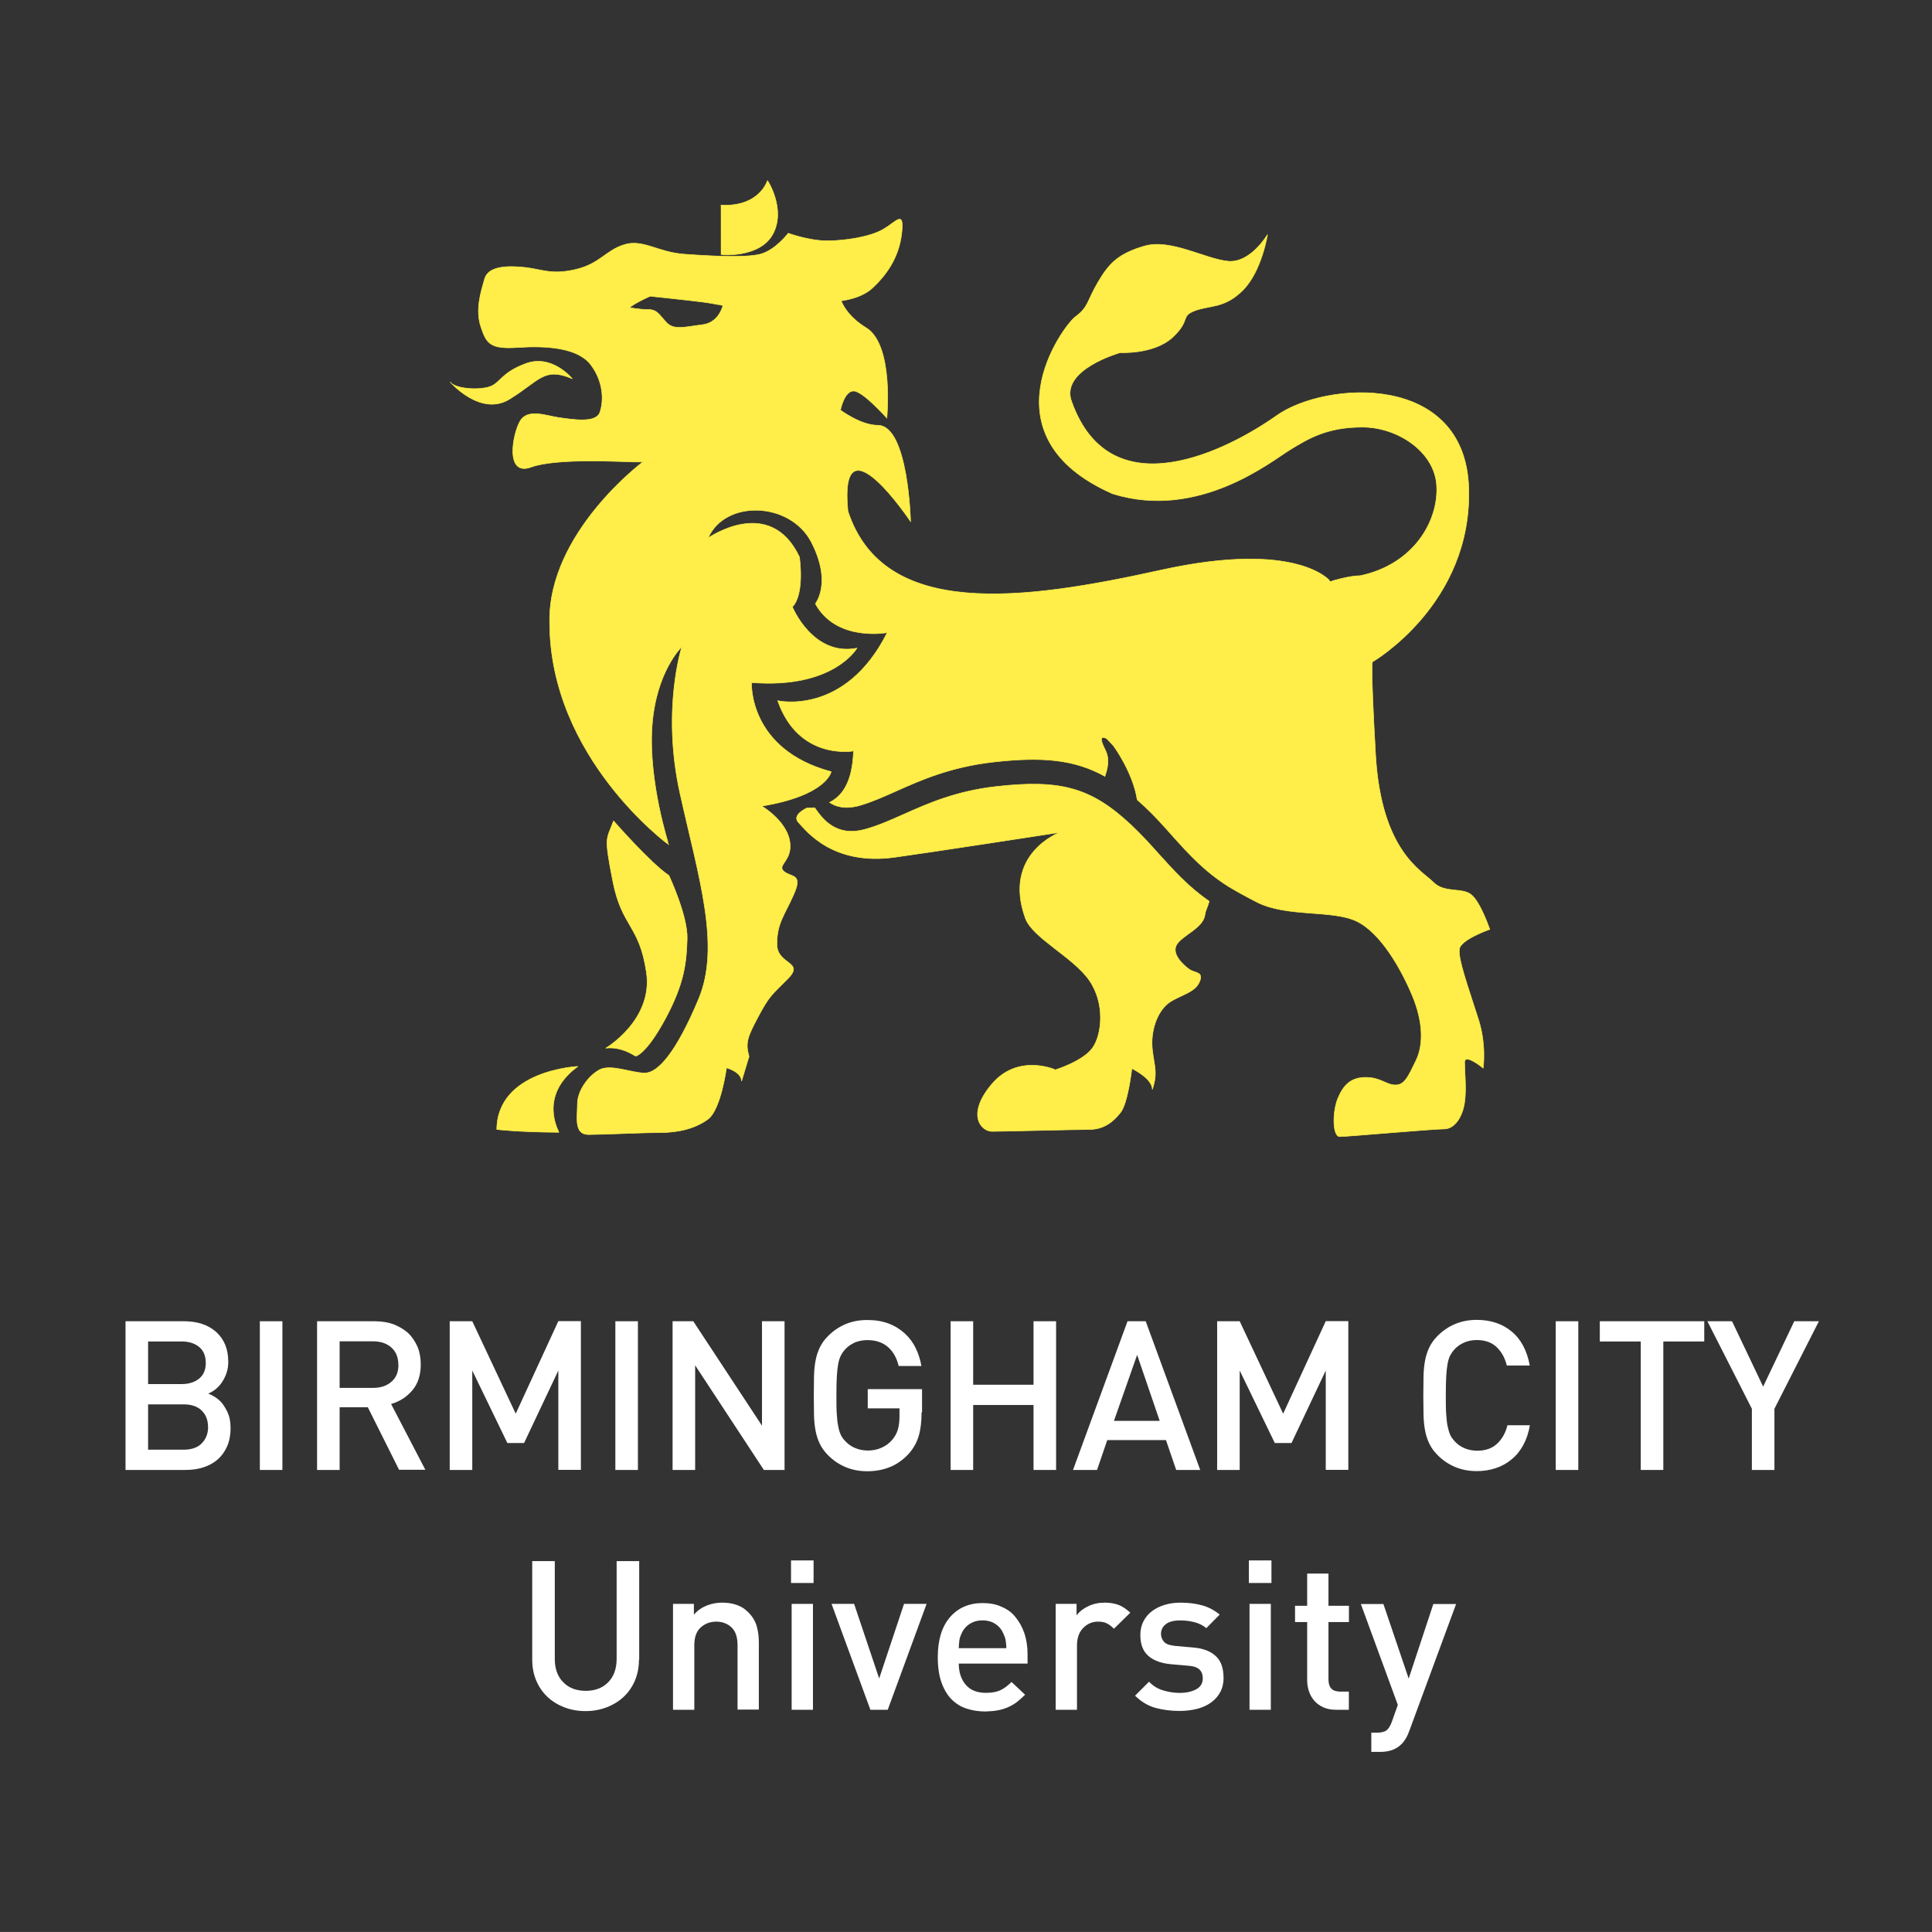 <svg xmlns="http://www.w3.org/2000/svg" xmlns:xlink="http://www.w3.org/1999/xlink" version="1.1" x="0px" y="0px" width="100%" height="100%" viewBox="0 0 499.456 499.449" enable-background="new 0 0 499.456 499.449" xml:space="preserve"><rect x="0" y="0" width="499.456" height="499.449" fill="#333333" stroke="none"/><style>.style0{stroke:	#FFEE49;stroke-width:	0.144;fill:	#FFEE49;}.style1{fill:	#FFFFFF;}</style><path d="M198.403 46.642c0 0-1.924 6.889-12.042 6.4 c0 9.3 0 12.8 0 12.794s10.118 1 13.493-5.418C203.219 54 198.4 46.6 198.4 46.642z" class="style0"/><path d="M147.922 97.885c0 0-5.179-6.404-11.977-3.902 c-6.79 2.502-6.52 5.28-9.792 6.121c-3.264 0.826-8.708 0.276-9.81-1.389c0 0 7.9 9.2 15.5 4.4 C139.484 98.4 140.6 94.8 147.9 97.885z" class="style0"/><path d="M158.639 212.239c0 0 9.4 10.8 14.3 14.1 c0 0 4.9 10.5 4.7 16.327c-0.183 5.807-0.543 11.255-5.623 20.685c-5.085 9.417-7.734 9.702-7.734 9.7 s-3.587-2.605-7.685-2.084c0 0 12.333-7.273 10.515-19.584c-1.814-12.35-6.354-11.613-8.694-23.59 C156.055 215.8 156.8 217.2 158.6 212.239z" class="style0"/><path d="M149.436 275.68c0 0-20.844 0.928-21.012 16.3 c0 0 5.6 0.7 16.1 0.742C144.548 292.7 138.9 283.3 149.4 275.68z" class="style0"/><path d="M299.687 220.918c-2.183-2.461-4.465-4.989-7.101-7.48 c-10.353-9.755-18.203-12.02-35.092-10.101c-10.398 1.178-17.576 4.378-23.945 7.21c-3.35 1.493-6.507 2.896-9.76 3.8 c-7.756 2.213-11.209-2.763-13.176-5.524c-0.203 0.043-1.818 0.017-2.006 0.054c0 0-4.092 1.803-2.146 3.8 c1.946 2 8.7 11.2 24.9 8.934c9.093-1.245 42.584-6.415 42.584-6.415s-14.878 5.558-8.868 22.2 c1.876 5.1 12.3 10 16.5 16.006c4.168 6 3.3 14 0.9 17.453c-2.398 3.451-9.658 5.734-9.658 5.7 s-9.603-4.268-16.35 3.627c-6.746 7.877-2.895 12.3 0 12.303c2.878 0 21.211-0.492 25.05-0.492c3.849 0 6.264-1.957 8.196-4.434 c1.906-2.463 2.891-11.324 2.891-11.324s5.279 2.5 5.3 5.406c1.458-4.41 0.492-5.902 0-10.319 c-0.47-4.443 0.958-8.86 3.391-11.324c2.39-2.465 7.222-2.959 8.671-5.905c1.437-2.955-0.975-2.461-2.416-3.447 c-1.449-0.988-4.797-3.936-3.382-6.399c1.458-2.463 6.851-4.29 7.329-7.734c0.194-1.409 0.647-1.747 1.092-3.526 C307.124 229.2 303.4 225 299.7 220.918z M377.278 245.28c0.479-2.463 7.855-5.021 7.855-5.021s-2.355-6.982-4.763-8.951 c-2.407-1.978-6.949-0.306-9.835-3.252c-2.886-2.957-13.476-7.883-14.926-33.002c-1.432-25.108-0.768-23.967-0.768-23.967 s25.813-14.932 24.852-44.959c-0.971-30.045-37.076-27.578-49.621-18.715c-12.51 8.86-42.869 24.614-52.977-3.451 c-3.378-8.366 12.531-12.803 12.531-12.803s8.662 0.5 13.484-3.932c4.814-4.45 1.924-5.424 5.772-6.902 c3.852-1.473 7.722-0.499 12.526-5.405c4.823-4.939 6.264-14.285 6.264-14.285s-4.34 7.381-10.111 6.9 c-5.789-0.479-14.917-5.908-21.681-3.932c-6.746 1.967-9.153 4.43-12.035 9.356c-2.895 4.926-2.416 6.403-5.798 8.9 c-3.364 2.469-24.083 31 9.6 45.794c22.164 6.9 40.946-8.369 45.76-11.324c4.814-2.953 9.624-5.908 18.8-5.908 c9.119 0 18.8 6.4 19.2 15.262c0.474 8.854-5.781 20.186-19.758 23.143c-2.881 0-7.678 1.469-7.678 1.5 s-8.188-10.825-43.854-2.946c-35.636 7.877-71.756 12.808-80.919-15.266c-2.409-25.11 16.2 2.7 16.2 2.7 s-0.569-24.869-8.483-24.869c-4.426 0-9.644-3.934-9.644-3.934s0.969-4.933 3.397-4.933c2.39 0 8.6 7 8.6 7 s1.894-18.888-5.332-23.324c-3.913-2.392-5.677-5.049-6.488-6.978c2.705-0.397 5.875-1.294 8.017-3.257 c4.825-4.432 7.221-9.352 7.7-14.77c0.487-5.41-1.434-2.457-4.81-0.49c-3.372 1.976-9.644 2.955-14.449 3 c-4.829 0-10.124-1.967-10.124-1.967s-3.369 4.428-7.23 5.412c-3.85 0.988-13.012 0.494-19.746 0 c-6.742-0.492-10.607-3.943-15.404-2.463c-4.825 1.479-6.276 4.926-12.525 6.406c-6.266 1.482-8.679 0-13.006-0.499 c-4.342-0.487-9.639-0.487-10.592 2.955c-0.985 3.444-2.418 7.875-0.985 12.32c1.44 4.4 2.4 5.9 9.6 5.4 c7.213-0.479 15.4 0 18.8 4.428c3.369 4.4 3.4 9.4 2.4 12.307c-0.958 2.966-7.223 1.848-10.599 1.4 c-3.371-0.496-8.168-2.459-10.094 0.986c-1.945 3.436-3.858 14.3 2.9 11.811c6.738-2.457 24.092-1.333 26.488-1.333 c2.4 0 2.4 0 2.4 0s-24.556 18.333-24.09 41.474c0 35 30.8 57.5 30.8 57.504s-5.295-16.25-4.337-30.535 c0.971-14.28 7.707-20.671 7.707-20.671s-5.284 16.237-0.477 37.905c4.814 21.7 10.6 39.4 4.8 53.2 c-5.768 13.789-10.508 19.095-13.884 19.095c-3.384 0-8.744-2.352-11.651-0.881c-2.871 1.488-5.785 5.41-5.785 8.9 c0 3.445-0.962 7.9 2.9 7.889c3.839 0 13.476-0.5 18.29-0.5c4.81 0 9.151-0.984 12.525-3.441 c3.391-2.465 4.821-13.305 4.821-13.305s3.854 1 3.9 3.443l1.933-6.394c-0.975-3.435-0.494-4.927 2.4-10.327 c2.891-5.422 3.354-5.422 7.705-9.842c4.337-4.441-2.899-3.455-2.899-8.871c0-5.412 1.939-7.375 4.337-12.799 c2.42-5.42-0.481-4.424-2.398-5.903c-1.939-1.479 1.126-2.448 1.454-5.92c0.587-6.466-7.305-11.05-7.305-11.05 c16.877-2.785 17.941-8.901 17.941-8.901c-21.517-5.763-20.589-23.042-20.589-23.042c21.221 1.7 27.246-8.89 27.246-8.89 c-11.444 2.217-16.688-10.674-16.688-10.674c3.263-3.337 1.827-12.894 1.827-12.894c-7.623-16.142-23.601-4.909-23.601-4.909 c4.363-10.021 21.239-9.46 26.7 1.102c5.439 10.6 1 15.9 1 15.853c5.439 10 18.6 7.5 18.6 7.5 c-10.893 21.702-28.32 17.602-28.32 17.602c5.451 15.6 19.6 13 19.6 13.001c-0.268 8.293-3.054 11.718-6.192 13.3 c1.449 1 3.9 1.9 7.9 0.763c2.916-0.85 5.951-2.185 9.134-3.612c6.671-2.977 14.229-6.337 25.354-7.597 c12.782-1.454 21.09-0.602 28.8 3.699c0.501-1.585 1.42-4.167 0.108-6.779c-0.976-1.948-1.804-4.079 0.366-2.959l1.773 1.9 c0 0 5 6.8 6.1 13.912c0.595 0.5 1.2 1.1 1.8 1.613c2.786 2.6 5.1 5.2 7.4 7.8 c4.146 4.6 8.1 9 14.3 12.933c1.812 1.1 4.3 2.5 7.5 4.139c7.713 3.9 19.5 1.9 25.7 4.9 c6.255 3 11.5 12.3 14.4 19.198c2.881 6.9 2.9 12.8 1 16.737c-1.929 3.947-2.903 6.406-5.306 6.4 c-2.416 0-3.848-1.967-7.713-1.967c-3.822 0-5.772 1.967-7.204 5.41c-1.441 3.434-1.441 9.9 0.5 9.9 c1.919 0 24.07-1.977 26.956-1.977c2.895 0 4.831-3.441 5.302-6.9c0.505-3.434 0-7.869 0-10.328c0-2.463 4.8 1.5 4.8 1.5 s0.953-6.385-1.445-13.277C379.694 255.6 376.8 247.7 377.3 245.28z M181.541 83.958c-4.325 0.496-7.224 1.475-9.146-0.494 c-1.928-1.98-2.405-3.446-4.82-3.446c-2.414 0-4.818-0.499-4.818-0.499s0.975-0.973 5.308-2.948c0 0 9.6 1 13.5 1.5 c3.85 0.5 5.3 1 5.3 0.971S185.878 83.5 181.5 83.958z" class="style0"/><g><path d="M59.614 369.156c0 1.764-0.289 3.32-0.864 4.671c-0.576 1.35-1.377 2.483-2.403 3.4 s-2.25 1.611-3.672 2.079c-1.423 0.469-2.979 0.702-4.671 0.702H32.452v-38.448H47.41c3.6 0 6.4 0.9 8.5 2.8 c2.07 1.9 3.1 4.4 3.1 7.722c0 1.045-0.153 2.007-0.459 2.889c-0.306 0.883-0.702 1.674-1.188 2.4 c-0.486 0.702-1.035 1.296-1.647 1.782c-0.612 0.486-1.242 0.855-1.89 1.107c0.756 0.3 1.5 0.7 2.2 1.2 c0.684 0.5 1.3 1.1 1.8 1.863s0.972 1.6 1.3 2.537C59.452 366.8 59.6 367.9 59.6 369.156z M53.188 352.3 c0-1.8-0.576-3.167-1.728-4.104c-1.152-0.937-2.665-1.404-4.536-1.404h-8.64v11.016h8.64c1.871 0 3.383-0.467 4.536-1.403 C52.612 355.5 53.2 354.1 53.2 352.308z M53.782 368.886c0-1.728-0.54-3.132-1.62-4.212s-2.646-1.62-4.698-1.62h-9.18 v11.718h9.18c2.052 0 3.618-0.548 4.698-1.646C53.242 372 53.8 370.6 53.8 368.886z" class="style1"/><path d="M67.174 380.01v-38.448h5.832v38.448H67.174z" class="style1"/><path d="M103.191 380.01l-8.1-16.2h-7.29v16.2h-5.832v-38.448h14.904c1.836 0 3.5 0.3 4.9 0.8 c1.458 0.6 2.7 1.3 3.8 2.322c1.043 1 1.8 2.2 2.4 3.564c0.558 1.4 0.8 2.9 0.8 4.5 c0 2.772-0.738 5.014-2.214 6.723c-1.477 1.71-3.294 2.871-5.454 3.483l8.856 17.01H103.191z M102.975 352.8 c0-1.907-0.603-3.393-1.809-4.455c-1.207-1.062-2.781-1.593-4.725-1.593h-8.64v12.042h8.64c1.944 0 3.518-0.521 4.725-1.566 C102.372 356.2 103 354.8 103 352.848z" class="style1"/><path d="M144.339 380.01v-25.704l-8.856 18.738h-4.32l-9.072-18.738v25.704h-5.832v-38.448h5.832l11.232 23.9 l11.016-23.922h5.832v38.448H144.339z" class="style1"/><path d="M159.081 380.01v-38.448h5.832v38.448H159.081z" class="style1"/><path d="M197.474 380.01l-17.766-27.054v27.054h-5.832v-38.448h5.346l17.766 27v-27h5.832v38.448H197.474z" class="style1"/><path d="M238.244 365.105c0 2.484-0.262 4.572-0.783 6.265c-0.522 1.692-1.413 3.222-2.673 4.6 c-1.477 1.548-3.097 2.664-4.86 3.348c-1.764 0.685-3.672 1.026-5.724 1.026c-2.017 0-3.87-0.352-5.562-1.053 c-1.692-0.702-3.205-1.719-4.536-3.052c-0.937-0.936-1.657-1.925-2.16-2.97c-0.505-1.044-0.874-2.178-1.107-3.402 c-0.235-1.223-0.37-2.582-0.405-4.076c-0.036-1.494-0.054-3.159-0.054-4.995s0.018-3.501 0.054-4.995 c0.036-1.494 0.17-2.853 0.405-4.077c0.233-1.224 0.602-2.357 1.107-3.402c0.503-1.044 1.223-2.033 2.16-2.97 c1.331-1.331 2.835-2.349 4.509-3.051s3.537-1.054 5.589-1.054c2.052 0 3.9 0.3 5.5 0.9 c1.602 0.6 3 1.5 4.2 2.565c1.169 1.1 2.1 2.3 2.8 3.779c0.72 1.4 1.2 3 1.5 4.645h-5.886 c-0.504-2.124-1.44-3.771-2.808-4.941c-1.369-1.169-3.132-1.755-5.292-1.755c-1.152 0-2.214 0.216-3.186 0.6 c-0.972 0.432-1.8 1.008-2.484 1.728c-0.468 0.505-0.855 1.053-1.161 1.647c-0.306 0.594-0.54 1.332-0.702 2.2 c-0.162 0.883-0.279 1.963-0.351 3.24c-0.073 1.278-0.108 2.889-0.108 4.833c0 1.9 0 3.6 0.1 4.9 c0.072 1.3 0.2 2.4 0.4 3.268c0.162 0.9 0.4 1.6 0.7 2.214c0.306 0.6 0.7 1.1 1.2 1.6 c0.684 0.7 1.5 1.3 2.5 1.701c0.972 0.4 2 0.6 3.2 0.621c1.26 0 2.43-0.233 3.51-0.702 c1.08-0.467 1.998-1.134 2.754-1.998c0.72-0.827 1.223-1.728 1.512-2.7c0.288-0.972 0.432-2.087 0.432-3.348v-2.16h-8.208v-4.968 h14.041V365.105z" class="style1"/><path d="M267.187 380.01v-16.794h-15.606v16.794h-5.831v-38.448h5.831v16.416h15.606v-16.416h5.832v38.448H267.187z " class="style1"/><path d="M304.069 380.01l-2.646-7.722h-15.174l-2.646 7.722h-6.21l14.095-38.448h4.697l14.095 38.448H304.069z M293.97 350.256l-5.994 17.063h11.826L293.97 350.256z" class="style1"/><path d="M342.732 380.01v-25.704l-8.855 18.738h-4.32l-9.072-18.738v25.704h-5.831v-38.448h5.831l11.232 23.9 l11.016-23.922h5.832v38.448H342.732z" class="style1"/><path d="M395.49 368.508c-0.324 1.908-0.892 3.601-1.701 5.076c-0.81 1.477-1.818 2.719-3.024 3.7 c-1.206 1.009-2.574 1.765-4.104 2.269c-1.53 0.503-3.159 0.756-4.887 0.756c-2.017 0-3.871-0.352-5.563-1.053 c-1.692-0.702-3.204-1.719-4.536-3.052c-0.937-0.936-1.656-1.925-2.16-2.97c-0.504-1.044-0.873-2.178-1.106-3.402 c-0.234-1.223-0.37-2.582-0.405-4.076c-0.036-1.494-0.054-3.159-0.054-4.995s0.018-3.501 0.054-4.995 c0.035-1.494 0.171-2.853 0.405-4.077c0.233-1.224 0.603-2.357 1.106-3.402c0.504-1.044 1.224-2.033 2.16-2.97 c1.332-1.331 2.844-2.349 4.536-3.051c1.691-0.702 3.546-1.054 5.563-1.054c3.563 0 6.6 1 9 3 c2.448 2 4 5 4.7 8.802h-5.94c-0.468-1.943-1.342-3.527-2.619-4.752c-1.278-1.224-2.997-1.836-5.156-1.836 c-1.153 0-2.215 0.208-3.187 0.621c-0.972 0.414-1.801 0.981-2.483 1.701c-0.469 0.505-0.856 1.053-1.161 1.6 c-0.307 0.595-0.54 1.333-0.702 2.215s-0.279 1.971-0.352 3.267s-0.107 2.916-0.107 4.86c0 1.9 0 3.6 0.1 4.9 s0.189 2.4 0.4 3.268s0.396 1.6 0.7 2.214c0.305 0.6 0.7 1.1 1.2 1.646c0.683 0.7 1.5 1.3 2.5 1.7 c0.972 0.4 2 0.6 3.2 0.621c2.159 0 3.888-0.611 5.184-1.836c1.296-1.224 2.178-2.808 2.646-4.752H395.49z" class="style1"/><path d="M402.185 380.01v-38.448h5.831v38.448H402.185z" class="style1"/><path d="M429.995 346.8v33.21h-5.832V346.8h-10.584v-5.238h27v5.238H429.995z" class="style1"/><path d="M458.721 364.188v15.822h-5.831v-15.822l-11.503-22.626h6.372l8.047 16.902l8.046-16.902h6.372 L458.721 364.188z" class="style1"/><path d="M165.183 429.05c0 1.98-0.351 3.789-1.053 5.427c-0.702 1.639-1.674 3.033-2.916 4.2 c-1.242 1.152-2.709 2.052-4.401 2.699c-1.692 0.648-3.51 0.973-5.454 0.973c-1.944 0-3.763-0.324-5.454-0.973 c-1.693-0.647-3.151-1.547-4.374-2.699c-1.225-1.152-2.187-2.547-2.889-4.186c-0.702-1.638-1.053-3.446-1.053-5.427v-25.488h5.832 v25.218c0 2.6 0.7 4.6 2.2 6.103c1.439 1.5 3.4 2.2 5.8 2.214c2.411 0 4.347-0.737 5.805-2.214 c1.458-1.476 2.187-3.51 2.187-6.103v-25.218h5.832V429.05z" class="style1"/><path d="M190.67 442.01v-16.686c0-2.124-0.532-3.673-1.593-4.645c-1.062-0.972-2.367-1.458-3.915-1.458 s-2.88 0.495-3.996 1.485c-1.116 0.99-1.674 2.529-1.674 4.617v16.686h-5.508v-27.378h5.4v2.754 c0.936-1.044 2.043-1.817 3.321-2.322c1.277-0.504 2.6-0.756 3.969-0.756c1.404 0 2.7 0.2 3.8 0.6 c1.134 0.4 2.1 1 2.9 1.836c1.044 1 1.8 2.2 2.2 3.482c0.396 1.3 0.6 2.7 0.6 4.239v17.496H190.67z" class="style1"/><path d="M204.494 409.231v-5.832h5.832v5.832H204.494z M204.656 442.01v-27.378h5.508v27.378H204.656z" class="style1"/><path d="M229.495 442.01h-4.482l-10.044-27.378h5.832l6.48 19.278l6.426-19.278h5.833L229.495 442.01z" class="style1"/><path d="M247.855 429.914c0 2.4 0.6 4.2 1.8 5.615c1.188 1.4 2.9 2.1 5.2 2.1 c1.548 0 2.799-0.225 3.753-0.675s1.917-1.161 2.89-2.134l3.51 3.294c-0.721 0.721-1.431 1.342-2.133 1.9 c-0.702 0.522-1.458 0.964-2.269 1.323c-0.81 0.36-1.692 0.63-2.646 0.81c-0.954 0.18-2.025 0.271-3.213 0.3 c-1.729 0-3.34-0.243-4.833-0.729c-1.494-0.485-2.79-1.277-3.889-2.376c-1.098-1.098-1.971-2.546-2.618-4.347 c-0.648-1.8-0.973-3.996-0.973-6.588c0-4.464 1.054-7.911 3.159-10.341c2.106-2.431 4.923-3.646 8.451-3.646 c1.836 0 3.5 0.3 4.9 0.972c1.439 0.6 2.7 1.5 3.6 2.7c0.99 1.2 1.7 2.5 2.3 4.2 c0.521 1.6 0.8 3.4 0.8 5.346v2.431H247.855z M260.167 426.08c-0.036-0.828-0.1-1.503-0.189-2.025 c-0.09-0.521-0.279-1.088-0.566-1.701c-0.433-1.044-1.117-1.881-2.053-2.511c-0.937-0.63-2.052-0.945-3.348-0.945 s-2.422 0.315-3.375 0.945c-0.954 0.63-1.647 1.467-2.079 2.511c-0.288 0.613-0.468 1.18-0.54 1.7 c-0.072 0.522-0.127 1.197-0.162 2.025H260.167z" class="style1"/><path d="M287.977 421.058c-0.613-0.611-1.216-1.07-1.81-1.377c-0.594-0.306-1.359-0.459-2.295-0.459 c-1.512 0-2.8 0.55-3.861 1.647c-1.062 1.099-1.593 2.601-1.593 4.509v16.632h-5.508v-27.378h5.4v2.97 c0.72-0.972 1.728-1.764 3.023-2.376c1.296-0.611 2.718-0.918 4.267-0.918c1.331 0 2.5 0.2 3.6 0.6 c1.044 0.4 2 1.1 3 1.998L287.977 421.058z" class="style1"/><path d="M316.327 433.64c0 1.44-0.289 2.7-0.864 3.78c-0.576 1.08-1.368 1.989-2.376 2.7 c-1.008 0.738-2.214 1.288-3.618 1.647c-1.403 0.359-2.916 0.54-4.535 0.54c-2.233 0-4.303-0.262-6.211-0.783 s-3.672-1.574-5.292-3.159l3.618-3.618c1.116 1.2 2.4 1.9 3.8 2.295s2.763 0.6 4.1 0.6 c1.691 0 3.113-0.306 4.266-0.918c1.151-0.611 1.728-1.566 1.728-2.862c0-0.936-0.279-1.683-0.837-2.24 c-0.559-0.559-1.503-0.892-2.835-0.999l-4.374-0.379c-2.592-0.216-4.59-0.926-5.994-2.133c-1.403-1.205-2.105-3.015-2.105-5.427 c0-1.331 0.27-2.52 0.81-3.564c0.54-1.043 1.277-1.917 2.214-2.618c0.937-0.702 2.025-1.242 3.268-1.62s2.583-0.567 4.022-0.567 c2.053 0 3.9 0.2 5.7 0.702c1.729 0.5 3.2 1.3 4.5 2.376l-3.456 3.51c-0.864-0.72-1.882-1.232-3.051-1.539 c-1.17-0.305-2.403-0.459-3.699-0.459c-1.656 0-2.898 0.324-3.726 0.973c-0.829 0.647-1.242 1.494-1.242 2.5 c0 0.8 0.3 1.5 0.8 2.078c0.521 0.6 1.5 0.9 3 1.054l4.319 0.378c2.592 0.2 4.6 0.9 6 2.2 C315.616 429.3 316.3 431.2 316.3 433.64z" class="style1"/><path d="M322.86 409.231v-5.832h5.832v5.832H322.86z M323.022 442.01v-27.378h5.508v27.378H323.022z" class="style1"/><path d="M345.432 442.01c-1.296 0-2.413-0.216-3.349-0.648c-0.937-0.432-1.71-0.999-2.321-1.7 c-0.613-0.702-1.072-1.513-1.377-2.431c-0.307-0.918-0.459-1.862-0.459-2.835V419.33h-3.133v-4.212h3.133v-8.316h5.508v8.316h5.292 v4.212h-5.292v14.796c0 1 0.2 1.8 0.7 2.349c0.486 0.6 1.3 0.8 2.3 0.837h2.269v4.698H345.432z" class="style1"/><path d="M364.332 447.464c-0.505 1.439-1.17 2.573-1.998 3.402c-0.756 0.756-1.62 1.277-2.592 1.6 s-1.98 0.432-3.024 0.432h-2.214v-4.968h1.404c1.151 0 1.998-0.207 2.538-0.621s1.007-1.18 1.403-2.295l1.513-4.266l-9.559-26.082 h5.832l6.534 19.278l6.372-19.278h5.886L364.332 447.464z" class="style1"/></g></svg>